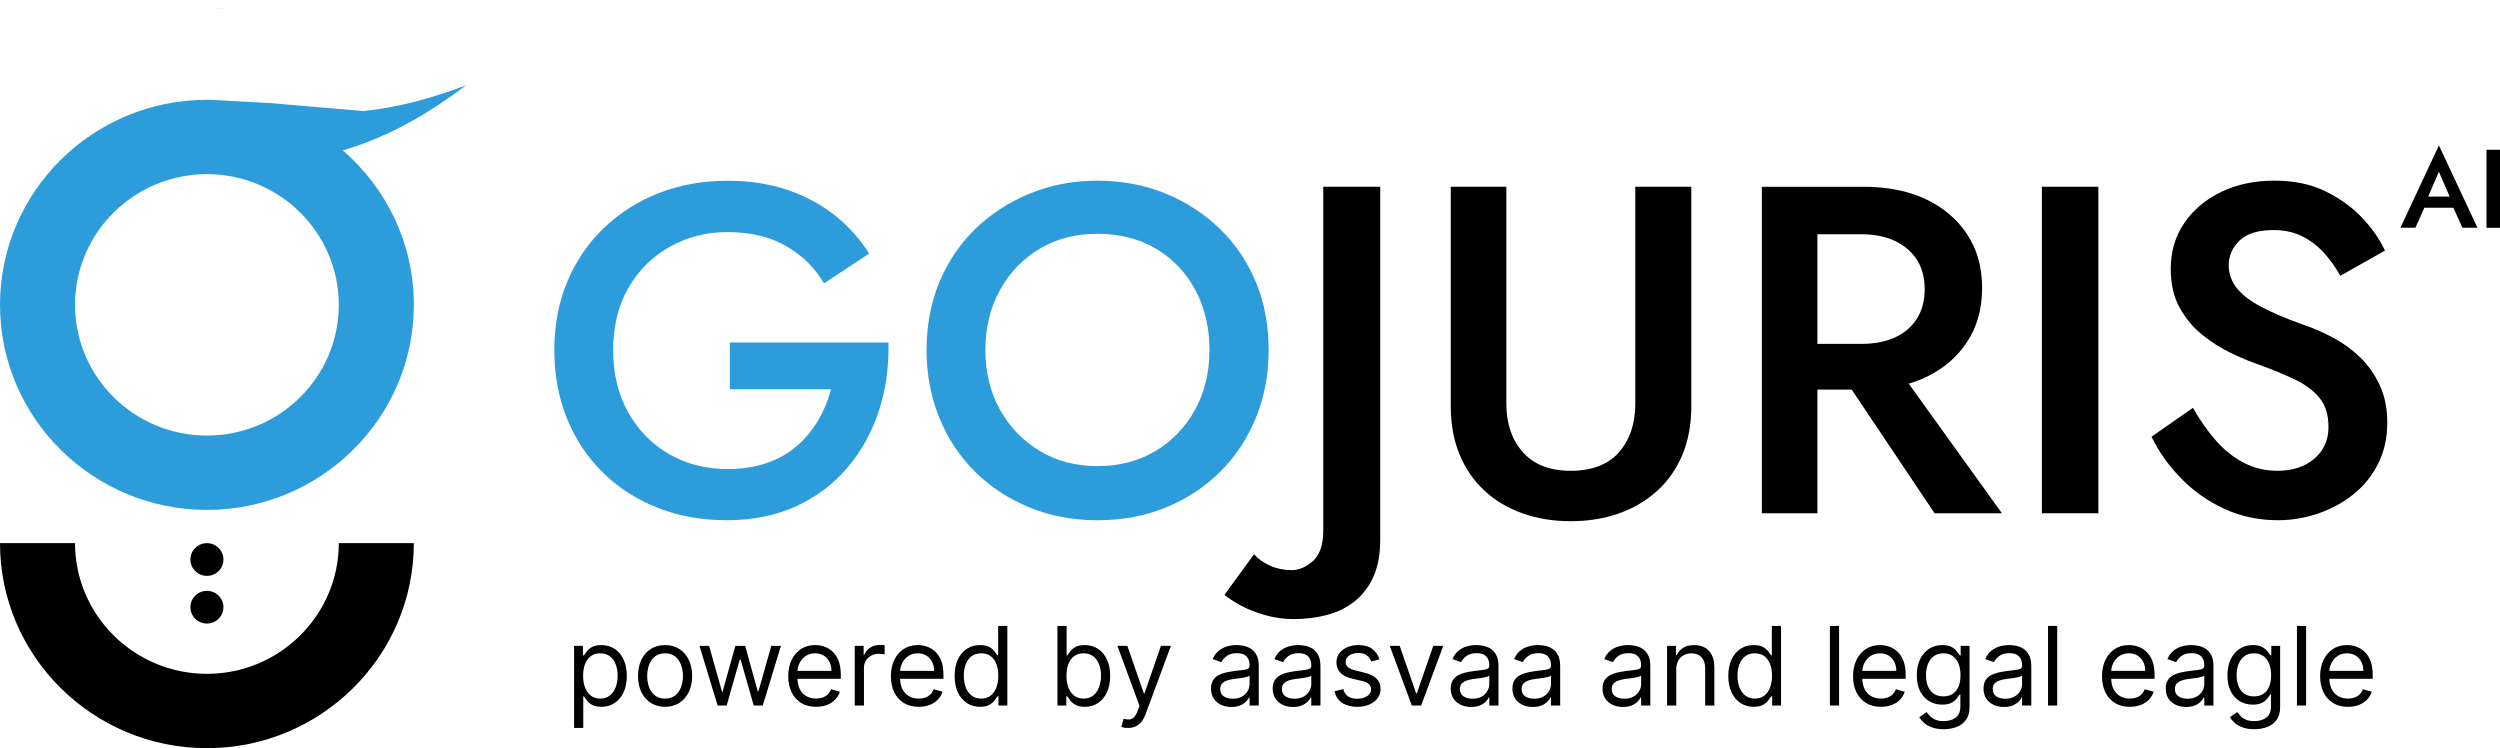 <svg width="137" height="41" viewBox="0 0 137 41" fill="none" xmlns="http://www.w3.org/2000/svg">
<path d="M31.46 39.892V35.392H31.946V35.912H32.006C32.043 35.855 32.094 35.783 32.159 35.695C32.226 35.605 32.321 35.526 32.445 35.456C32.57 35.385 32.739 35.35 32.952 35.35C33.227 35.35 33.47 35.419 33.68 35.556C33.891 35.694 34.055 35.889 34.173 36.142C34.291 36.395 34.349 36.693 34.349 37.037C34.349 37.384 34.291 37.684 34.173 37.938C34.055 38.191 33.891 38.387 33.682 38.526C33.474 38.664 33.233 38.733 32.96 38.733C32.75 38.733 32.582 38.698 32.455 38.629C32.329 38.558 32.231 38.477 32.163 38.388C32.095 38.297 32.043 38.222 32.006 38.162H31.963V39.892H31.46ZM31.954 37.029C31.954 37.276 31.991 37.494 32.063 37.683C32.136 37.87 32.242 38.017 32.381 38.124C32.52 38.229 32.69 38.282 32.892 38.282C33.102 38.282 33.278 38.226 33.418 38.115C33.56 38.003 33.667 37.852 33.738 37.664C33.81 37.473 33.847 37.262 33.847 37.029C33.847 36.799 33.811 36.591 33.74 36.407C33.67 36.22 33.565 36.073 33.423 35.965C33.282 35.856 33.105 35.801 32.892 35.801C32.688 35.801 32.516 35.853 32.376 35.957C32.237 36.059 32.132 36.203 32.061 36.387C31.99 36.571 31.954 36.784 31.954 37.029ZM36.446 38.733C36.151 38.733 35.891 38.663 35.668 38.522C35.447 38.382 35.273 38.185 35.148 37.932C35.025 37.679 34.963 37.384 34.963 37.046C34.963 36.705 35.025 36.407 35.148 36.153C35.273 35.899 35.447 35.701 35.668 35.561C35.891 35.42 36.151 35.35 36.446 35.35C36.742 35.35 37 35.42 37.222 35.561C37.445 35.701 37.618 35.899 37.742 36.153C37.867 36.407 37.929 36.705 37.929 37.046C37.929 37.384 37.867 37.679 37.742 37.932C37.618 38.185 37.445 38.382 37.222 38.522C37 38.663 36.742 38.733 36.446 38.733ZM36.446 38.282C36.67 38.282 36.855 38.224 37 38.109C37.145 37.994 37.252 37.843 37.322 37.655C37.391 37.468 37.426 37.264 37.426 37.046C37.426 36.827 37.391 36.623 37.322 36.434C37.252 36.245 37.145 36.093 37 35.976C36.855 35.86 36.67 35.801 36.446 35.801C36.222 35.801 36.037 35.86 35.892 35.976C35.747 36.093 35.64 36.245 35.57 36.434C35.501 36.623 35.466 36.827 35.466 37.046C35.466 37.264 35.501 37.468 35.57 37.655C35.64 37.843 35.747 37.994 35.892 38.109C36.037 38.224 36.222 38.282 36.446 38.282ZM39.327 38.665L38.33 35.392H38.858L39.565 37.898H39.599L40.298 35.392H40.835L41.526 37.889H41.56L42.267 35.392H42.795L41.798 38.665H41.304L40.588 36.151H40.537L39.821 38.665H39.327ZM44.721 38.733C44.406 38.733 44.134 38.664 43.905 38.524C43.678 38.384 43.502 38.188 43.379 37.936C43.257 37.684 43.196 37.389 43.196 37.054C43.196 36.719 43.257 36.424 43.379 36.168C43.502 35.911 43.674 35.711 43.894 35.567C44.116 35.422 44.374 35.35 44.67 35.35C44.84 35.35 45.009 35.378 45.175 35.435C45.341 35.492 45.492 35.584 45.629 35.712C45.765 35.838 45.874 36.006 45.955 36.215C46.036 36.424 46.076 36.681 46.076 36.986V37.199H43.553V36.764H45.565C45.565 36.58 45.528 36.415 45.454 36.27C45.382 36.125 45.278 36.011 45.143 35.927C45.009 35.843 44.852 35.801 44.67 35.801C44.47 35.801 44.296 35.851 44.15 35.951C44.005 36.049 43.894 36.176 43.816 36.334C43.737 36.492 43.698 36.661 43.698 36.841V37.131C43.698 37.378 43.741 37.588 43.826 37.76C43.913 37.93 44.033 38.06 44.186 38.149C44.34 38.237 44.518 38.282 44.721 38.282C44.853 38.282 44.972 38.263 45.079 38.226C45.187 38.188 45.28 38.131 45.358 38.056C45.436 37.979 45.497 37.884 45.539 37.77L46.025 37.907C45.974 38.071 45.888 38.216 45.767 38.341C45.647 38.465 45.497 38.561 45.32 38.631C45.142 38.699 44.943 38.733 44.721 38.733ZM46.841 38.665V35.392H47.327V35.887H47.361C47.421 35.725 47.529 35.593 47.685 35.492C47.841 35.392 48.017 35.341 48.213 35.341C48.25 35.341 48.296 35.342 48.352 35.343C48.407 35.345 48.449 35.347 48.477 35.35V35.861C48.46 35.857 48.421 35.85 48.36 35.842C48.301 35.832 48.237 35.827 48.171 35.827C48.011 35.827 47.87 35.86 47.745 35.927C47.621 35.992 47.523 36.083 47.45 36.2C47.379 36.315 47.344 36.446 47.344 36.594V38.665H46.841ZM50.346 38.733C50.031 38.733 49.759 38.664 49.53 38.524C49.303 38.384 49.127 38.188 49.004 37.936C48.882 37.684 48.821 37.389 48.821 37.054C48.821 36.719 48.882 36.424 49.004 36.168C49.127 35.911 49.299 35.711 49.519 35.567C49.741 35.422 49.999 35.35 50.295 35.35C50.465 35.35 50.634 35.378 50.8 35.435C50.966 35.492 51.117 35.584 51.254 35.712C51.39 35.838 51.499 36.006 51.58 36.215C51.661 36.424 51.701 36.681 51.701 36.986V37.199H49.178V36.764H51.19C51.19 36.58 51.153 36.415 51.079 36.27C51.007 36.125 50.903 36.011 50.768 35.927C50.634 35.843 50.477 35.801 50.295 35.801C50.095 35.801 49.921 35.851 49.775 35.951C49.63 36.049 49.519 36.176 49.441 36.334C49.362 36.492 49.323 36.661 49.323 36.841V37.131C49.323 37.378 49.366 37.588 49.451 37.76C49.538 37.93 49.658 38.06 49.811 38.149C49.965 38.237 50.143 38.282 50.346 38.282C50.478 38.282 50.597 38.263 50.704 38.226C50.812 38.188 50.905 38.131 50.983 38.056C51.061 37.979 51.122 37.884 51.164 37.77L51.65 37.907C51.599 38.071 51.513 38.216 51.392 38.341C51.272 38.465 51.122 38.561 50.945 38.631C50.767 38.699 50.568 38.733 50.346 38.733ZM53.702 38.733C53.429 38.733 53.188 38.664 52.98 38.526C52.771 38.387 52.607 38.191 52.489 37.938C52.372 37.684 52.313 37.384 52.313 37.037C52.313 36.693 52.372 36.395 52.489 36.142C52.607 35.889 52.772 35.694 52.982 35.556C53.192 35.419 53.435 35.35 53.71 35.35C53.923 35.35 54.092 35.385 54.215 35.456C54.34 35.526 54.435 35.605 54.501 35.695C54.568 35.783 54.62 35.855 54.656 35.912H54.699V34.301H55.202V38.665H54.716V38.162H54.656C54.62 38.222 54.567 38.297 54.499 38.388C54.431 38.477 54.333 38.558 54.207 38.629C54.08 38.698 53.912 38.733 53.702 38.733ZM53.77 38.282C53.972 38.282 54.142 38.229 54.281 38.124C54.421 38.017 54.526 37.87 54.599 37.683C54.671 37.494 54.708 37.276 54.708 37.029C54.708 36.784 54.672 36.571 54.601 36.387C54.53 36.203 54.425 36.059 54.286 35.957C54.147 35.853 53.975 35.801 53.77 35.801C53.557 35.801 53.379 35.856 53.237 35.965C53.097 36.073 52.991 36.22 52.92 36.407C52.85 36.591 52.816 36.799 52.816 37.029C52.816 37.262 52.851 37.473 52.922 37.664C52.995 37.852 53.101 38.003 53.242 38.115C53.384 38.226 53.56 38.282 53.77 38.282ZM57.948 38.665V34.301H58.451V35.912H58.494C58.531 35.855 58.582 35.783 58.647 35.695C58.714 35.605 58.809 35.526 58.933 35.456C59.058 35.385 59.227 35.35 59.44 35.35C59.715 35.35 59.958 35.419 60.169 35.556C60.379 35.694 60.543 35.889 60.661 36.142C60.779 36.395 60.837 36.693 60.837 37.037C60.837 37.384 60.779 37.684 60.661 37.938C60.543 38.191 60.379 38.387 60.171 38.526C59.962 38.664 59.721 38.733 59.448 38.733C59.238 38.733 59.07 38.698 58.943 38.629C58.817 38.558 58.72 38.477 58.651 38.388C58.583 38.297 58.531 38.222 58.494 38.162H58.434V38.665H57.948ZM58.443 37.029C58.443 37.276 58.479 37.494 58.551 37.683C58.624 37.87 58.73 38.017 58.869 38.124C59.008 38.229 59.178 38.282 59.38 38.282C59.59 38.282 59.766 38.226 59.906 38.115C60.048 38.003 60.155 37.852 60.226 37.664C60.298 37.473 60.335 37.262 60.335 37.029C60.335 36.799 60.299 36.591 60.228 36.407C60.159 36.22 60.053 36.073 59.911 35.965C59.77 35.856 59.593 35.801 59.38 35.801C59.176 35.801 59.004 35.853 58.864 35.957C58.725 36.059 58.62 36.203 58.549 36.387C58.478 36.571 58.443 36.784 58.443 37.029ZM61.813 39.892C61.728 39.892 61.652 39.885 61.585 39.871C61.519 39.858 61.472 39.845 61.447 39.833L61.575 39.389C61.697 39.421 61.805 39.432 61.899 39.424C61.992 39.415 62.075 39.373 62.148 39.298C62.222 39.224 62.289 39.104 62.35 38.938L62.444 38.682L61.234 35.392H61.779L62.683 38H62.717L63.62 35.392H64.166L62.776 39.142C62.714 39.311 62.636 39.451 62.544 39.562C62.452 39.674 62.345 39.757 62.222 39.811C62.102 39.865 61.965 39.892 61.813 39.892ZM67.48 38.742C67.272 38.742 67.084 38.703 66.915 38.625C66.746 38.545 66.612 38.431 66.513 38.282C66.413 38.131 66.364 37.949 66.364 37.736C66.364 37.549 66.4 37.397 66.474 37.28C66.548 37.162 66.647 37.07 66.77 37.003C66.894 36.936 67.03 36.887 67.18 36.854C67.33 36.82 67.481 36.793 67.633 36.773C67.832 36.747 67.993 36.728 68.117 36.715C68.242 36.701 68.333 36.678 68.39 36.645C68.448 36.612 68.477 36.556 68.477 36.475V36.458C68.477 36.247 68.42 36.084 68.305 35.968C68.191 35.851 68.018 35.793 67.787 35.793C67.547 35.793 67.359 35.845 67.222 35.951C67.086 36.056 66.99 36.168 66.934 36.287L66.457 36.117C66.542 35.918 66.656 35.763 66.798 35.652C66.942 35.54 67.098 35.462 67.267 35.418C67.437 35.372 67.605 35.35 67.77 35.35C67.875 35.35 67.996 35.362 68.132 35.388C68.27 35.412 68.403 35.463 68.53 35.539C68.66 35.616 68.767 35.732 68.852 35.887C68.937 36.041 68.98 36.249 68.98 36.509V38.665H68.477V38.222H68.451C68.417 38.293 68.361 38.369 68.281 38.45C68.201 38.531 68.096 38.6 67.964 38.657C67.832 38.713 67.67 38.742 67.48 38.742ZM67.557 38.29C67.755 38.29 67.923 38.251 68.059 38.173C68.197 38.095 68.301 37.994 68.371 37.87C68.442 37.747 68.477 37.617 68.477 37.48V37.02C68.456 37.046 68.409 37.069 68.337 37.09C68.265 37.11 68.183 37.128 68.089 37.144C67.997 37.158 67.907 37.171 67.819 37.182C67.732 37.192 67.662 37.201 67.608 37.208C67.477 37.225 67.355 37.252 67.241 37.291C67.129 37.328 67.038 37.384 66.969 37.459C66.9 37.533 66.866 37.634 66.866 37.762C66.866 37.936 66.931 38.068 67.06 38.158C67.191 38.246 67.356 38.29 67.557 38.29ZM70.861 38.742C70.653 38.742 70.465 38.703 70.296 38.625C70.127 38.545 69.993 38.431 69.894 38.282C69.794 38.131 69.744 37.949 69.744 37.736C69.744 37.549 69.781 37.397 69.855 37.28C69.929 37.162 70.028 37.07 70.151 37.003C70.275 36.936 70.411 36.887 70.56 36.854C70.711 36.82 70.862 36.793 71.014 36.773C71.213 36.747 71.374 36.728 71.498 36.715C71.623 36.701 71.714 36.678 71.771 36.645C71.829 36.612 71.858 36.556 71.858 36.475V36.458C71.858 36.247 71.8 36.084 71.685 35.968C71.572 35.851 71.399 35.793 71.168 35.793C70.928 35.793 70.739 35.845 70.603 35.951C70.467 36.056 70.371 36.168 70.315 36.287L69.838 36.117C69.923 35.918 70.037 35.763 70.179 35.652C70.322 35.54 70.479 35.462 70.648 35.418C70.818 35.372 70.986 35.35 71.151 35.35C71.256 35.35 71.376 35.362 71.513 35.388C71.651 35.412 71.783 35.463 71.911 35.539C72.04 35.616 72.148 35.732 72.233 35.887C72.318 36.041 72.361 36.249 72.361 36.509V38.665H71.858V38.222H71.832C71.798 38.293 71.742 38.369 71.662 38.45C71.582 38.531 71.477 38.6 71.344 38.657C71.212 38.713 71.051 38.742 70.861 38.742ZM70.938 38.29C71.136 38.29 71.304 38.251 71.44 38.173C71.578 38.095 71.682 37.994 71.751 37.87C71.822 37.747 71.858 37.617 71.858 37.48V37.02C71.837 37.046 71.79 37.069 71.717 37.09C71.646 37.11 71.564 37.128 71.47 37.144C71.378 37.158 71.288 37.171 71.2 37.182C71.113 37.192 71.043 37.201 70.989 37.208C70.858 37.225 70.736 37.252 70.622 37.291C70.51 37.328 70.419 37.384 70.349 37.459C70.281 37.533 70.247 37.634 70.247 37.762C70.247 37.936 70.312 38.068 70.441 38.158C70.572 38.246 70.737 38.29 70.938 38.29ZM75.597 36.125L75.145 36.253C75.117 36.178 75.075 36.105 75.019 36.034C74.965 35.961 74.891 35.901 74.798 35.855C74.704 35.808 74.584 35.784 74.438 35.784C74.237 35.784 74.07 35.831 73.937 35.923C73.805 36.014 73.739 36.13 73.739 36.27C73.739 36.395 73.784 36.494 73.875 36.566C73.966 36.639 74.108 36.699 74.301 36.747L74.787 36.867C75.08 36.938 75.298 37.046 75.441 37.193C75.585 37.338 75.656 37.524 75.656 37.753C75.656 37.941 75.603 38.108 75.495 38.256C75.388 38.404 75.239 38.52 75.047 38.605C74.855 38.691 74.632 38.733 74.378 38.733C74.044 38.733 73.768 38.661 73.549 38.516C73.33 38.371 73.192 38.159 73.134 37.881L73.611 37.762C73.656 37.938 73.742 38.07 73.869 38.158C73.997 38.246 74.163 38.29 74.37 38.29C74.604 38.29 74.79 38.24 74.928 38.141C75.067 38.04 75.136 37.919 75.136 37.779C75.136 37.665 75.097 37.57 75.017 37.493C74.938 37.415 74.816 37.357 74.651 37.318L74.105 37.191C73.806 37.12 73.585 37.01 73.445 36.86C73.306 36.71 73.236 36.522 73.236 36.296C73.236 36.111 73.288 35.948 73.391 35.806C73.497 35.664 73.639 35.552 73.82 35.471C74.002 35.39 74.208 35.35 74.438 35.35C74.761 35.35 75.016 35.421 75.201 35.563C75.386 35.705 75.519 35.892 75.597 36.125ZM79.09 35.392L77.879 38.665H77.368L76.158 35.392H76.703L77.606 38H77.641L78.544 35.392H79.09ZM80.617 38.742C80.409 38.742 80.221 38.703 80.052 38.625C79.883 38.545 79.749 38.431 79.649 38.282C79.55 38.131 79.5 37.949 79.5 37.736C79.5 37.549 79.537 37.397 79.611 37.28C79.685 37.162 79.784 37.07 79.907 37.003C80.031 36.936 80.167 36.887 80.316 36.854C80.467 36.82 80.618 36.793 80.77 36.773C80.969 36.747 81.13 36.728 81.254 36.715C81.379 36.701 81.47 36.678 81.526 36.645C81.585 36.612 81.614 36.556 81.614 36.475V36.458C81.614 36.247 81.556 36.084 81.441 35.968C81.328 35.851 81.155 35.793 80.924 35.793C80.683 35.793 80.495 35.845 80.359 35.951C80.222 36.056 80.127 36.168 80.071 36.287L79.594 36.117C79.679 35.918 79.793 35.763 79.935 35.652C80.078 35.54 80.235 35.462 80.404 35.418C80.574 35.372 80.742 35.35 80.906 35.35C81.011 35.35 81.132 35.362 81.269 35.388C81.406 35.412 81.539 35.463 81.667 35.539C81.796 35.616 81.904 35.732 81.989 35.887C82.074 36.041 82.117 36.249 82.117 36.509V38.665H81.614V38.222H81.588C81.554 38.293 81.497 38.369 81.418 38.45C81.338 38.531 81.232 38.6 81.1 38.657C80.968 38.713 80.807 38.742 80.617 38.742ZM80.693 38.29C80.892 38.29 81.06 38.251 81.196 38.173C81.334 38.095 81.438 37.994 81.507 37.87C81.578 37.747 81.614 37.617 81.614 37.48V37.02C81.593 37.046 81.546 37.069 81.473 37.09C81.402 37.11 81.32 37.128 81.226 37.144C81.134 37.158 81.043 37.171 80.955 37.182C80.869 37.192 80.799 37.201 80.745 37.208C80.614 37.225 80.492 37.252 80.378 37.291C80.266 37.328 80.175 37.384 80.105 37.459C80.037 37.533 80.003 37.634 80.003 37.762C80.003 37.936 80.068 38.068 80.197 38.158C80.328 38.246 80.493 38.29 80.693 38.29ZM83.998 38.742C83.79 38.742 83.602 38.703 83.433 38.625C83.264 38.545 83.13 38.431 83.03 38.282C82.931 38.131 82.881 37.949 82.881 37.736C82.881 37.549 82.918 37.397 82.992 37.28C83.066 37.162 83.164 37.07 83.288 37.003C83.412 36.936 83.548 36.887 83.697 36.854C83.848 36.82 83.999 36.793 84.151 36.773C84.35 36.747 84.511 36.728 84.635 36.715C84.76 36.701 84.85 36.678 84.907 36.645C84.966 36.612 84.995 36.556 84.995 36.475V36.458C84.995 36.247 84.937 36.084 84.822 35.968C84.709 35.851 84.536 35.793 84.304 35.793C84.064 35.793 83.876 35.845 83.74 35.951C83.603 36.056 83.507 36.168 83.452 36.287L82.975 36.117C83.06 35.918 83.174 35.763 83.316 35.652C83.459 35.54 83.615 35.462 83.784 35.418C83.955 35.372 84.123 35.35 84.287 35.35C84.392 35.35 84.513 35.362 84.65 35.388C84.787 35.412 84.92 35.463 85.048 35.539C85.177 35.616 85.284 35.732 85.37 35.887C85.455 36.041 85.498 36.249 85.498 36.509V38.665H84.995V38.222H84.969C84.935 38.293 84.878 38.369 84.799 38.45C84.719 38.531 84.613 38.6 84.481 38.657C84.349 38.713 84.188 38.742 83.998 38.742ZM84.074 38.29C84.273 38.29 84.441 38.251 84.577 38.173C84.715 38.095 84.819 37.994 84.888 37.87C84.959 37.747 84.995 37.617 84.995 37.48V37.02C84.973 37.046 84.927 37.069 84.854 37.09C84.783 37.11 84.701 37.128 84.607 37.144C84.515 37.158 84.424 37.171 84.336 37.182C84.25 37.192 84.179 37.201 84.125 37.208C83.995 37.225 83.873 37.252 83.759 37.291C83.647 37.328 83.556 37.384 83.486 37.459C83.418 37.533 83.384 37.634 83.384 37.762C83.384 37.936 83.448 38.068 83.578 38.158C83.709 38.246 83.874 38.29 84.074 38.29ZM88.937 38.742C88.73 38.742 88.541 38.703 88.372 38.625C88.203 38.545 88.069 38.431 87.97 38.282C87.87 38.131 87.82 37.949 87.82 37.736C87.82 37.549 87.857 37.397 87.931 37.28C88.005 37.162 88.104 37.07 88.228 37.003C88.351 36.936 88.487 36.887 88.636 36.854C88.787 36.82 88.938 36.793 89.09 36.773C89.289 36.747 89.451 36.728 89.574 36.715C89.699 36.701 89.79 36.678 89.847 36.645C89.905 36.612 89.934 36.556 89.934 36.475V36.458C89.934 36.247 89.877 36.084 89.761 35.968C89.648 35.851 89.475 35.793 89.244 35.793C89.004 35.793 88.816 35.845 88.679 35.951C88.543 36.056 88.447 36.168 88.391 36.287L87.914 36.117C87.999 35.918 88.113 35.763 88.255 35.652C88.399 35.54 88.555 35.462 88.724 35.418C88.894 35.372 89.062 35.35 89.227 35.35C89.332 35.35 89.453 35.362 89.589 35.388C89.727 35.412 89.86 35.463 89.987 35.539C90.117 35.616 90.224 35.732 90.309 35.887C90.394 36.041 90.437 36.249 90.437 36.509V38.665H89.934V38.222H89.909C89.874 38.293 89.818 38.369 89.738 38.45C89.659 38.531 89.553 38.6 89.421 38.657C89.288 38.713 89.127 38.742 88.937 38.742ZM89.014 38.29C89.213 38.29 89.38 38.251 89.516 38.173C89.654 38.095 89.758 37.994 89.828 37.87C89.899 37.747 89.934 37.617 89.934 37.48V37.02C89.913 37.046 89.866 37.069 89.793 37.09C89.722 37.11 89.64 37.128 89.546 37.144C89.454 37.158 89.364 37.171 89.276 37.182C89.189 37.192 89.119 37.201 89.065 37.208C88.934 37.225 88.812 37.252 88.698 37.291C88.586 37.328 88.495 37.384 88.426 37.459C88.357 37.533 88.323 37.634 88.323 37.762C88.323 37.936 88.388 38.068 88.517 38.158C88.648 38.246 88.813 38.29 89.014 38.29ZM91.858 36.696V38.665H91.355V35.392H91.841V35.904H91.883C91.96 35.737 92.076 35.604 92.233 35.503C92.389 35.401 92.591 35.35 92.838 35.35C93.059 35.35 93.253 35.395 93.419 35.486C93.586 35.576 93.715 35.712 93.807 35.895C93.9 36.077 93.946 36.307 93.946 36.586V38.665H93.443V36.62C93.443 36.362 93.376 36.162 93.243 36.019C93.109 35.874 92.926 35.801 92.693 35.801C92.532 35.801 92.389 35.836 92.262 35.906C92.137 35.975 92.039 36.077 91.966 36.211C91.894 36.344 91.858 36.506 91.858 36.696ZM96.1 38.733C95.828 38.733 95.587 38.664 95.378 38.526C95.169 38.387 95.006 38.191 94.888 37.938C94.77 37.684 94.711 37.384 94.711 37.037C94.711 36.693 94.77 36.395 94.888 36.142C95.006 35.889 95.17 35.694 95.38 35.556C95.59 35.419 95.833 35.35 96.109 35.35C96.322 35.35 96.49 35.385 96.614 35.456C96.739 35.526 96.834 35.605 96.899 35.695C96.966 35.783 97.018 35.855 97.055 35.912H97.097V34.301H97.6V38.665H97.115V38.162H97.055C97.018 38.222 96.965 38.297 96.897 38.388C96.829 38.477 96.732 38.558 96.605 38.629C96.479 38.698 96.311 38.733 96.1 38.733ZM96.168 38.282C96.37 38.282 96.541 38.229 96.68 38.124C96.819 38.017 96.925 37.87 96.997 37.683C97.07 37.494 97.106 37.276 97.106 37.029C97.106 36.784 97.07 36.571 96.999 36.387C96.928 36.203 96.823 36.059 96.684 35.957C96.545 35.853 96.373 35.801 96.168 35.801C95.955 35.801 95.778 35.856 95.636 35.965C95.495 36.073 95.389 36.22 95.318 36.407C95.249 36.591 95.214 36.799 95.214 37.029C95.214 37.262 95.249 37.473 95.32 37.664C95.393 37.852 95.499 38.003 95.64 38.115C95.782 38.226 95.958 38.282 96.168 38.282ZM100.781 34.301V38.665H100.279V34.301H100.781ZM103.075 38.733C102.759 38.733 102.487 38.664 102.259 38.524C102.031 38.384 101.856 38.188 101.732 37.936C101.61 37.684 101.549 37.389 101.549 37.054C101.549 36.719 101.61 36.424 101.732 36.168C101.856 35.911 102.028 35.711 102.248 35.567C102.469 35.422 102.728 35.35 103.023 35.35C103.194 35.35 103.362 35.378 103.528 35.435C103.695 35.492 103.846 35.584 103.982 35.712C104.119 35.838 104.227 36.006 104.308 36.215C104.389 36.424 104.43 36.681 104.43 36.986V37.199H101.907V36.764H103.918C103.918 36.58 103.881 36.415 103.808 36.27C103.735 36.125 103.631 36.011 103.496 35.927C103.363 35.843 103.205 35.801 103.023 35.801C102.823 35.801 102.65 35.851 102.504 35.951C102.359 36.049 102.247 36.176 102.169 36.334C102.091 36.492 102.052 36.661 102.052 36.841V37.131C102.052 37.378 102.094 37.588 102.18 37.76C102.266 37.93 102.386 38.06 102.54 38.149C102.693 38.237 102.871 38.282 103.075 38.282C103.207 38.282 103.326 38.263 103.433 38.226C103.54 38.188 103.634 38.131 103.712 38.056C103.79 37.979 103.85 37.884 103.893 37.77L104.379 37.907C104.327 38.071 104.241 38.216 104.121 38.341C104 38.465 103.851 38.561 103.673 38.631C103.496 38.699 103.296 38.733 103.075 38.733ZM106.516 39.961C106.273 39.961 106.064 39.929 105.889 39.867C105.714 39.806 105.569 39.725 105.452 39.624C105.337 39.524 105.246 39.418 105.178 39.304L105.578 39.023C105.624 39.083 105.681 39.151 105.751 39.227C105.82 39.306 105.915 39.373 106.036 39.43C106.158 39.488 106.318 39.517 106.516 39.517C106.78 39.517 106.998 39.453 107.17 39.326C107.342 39.198 107.428 38.997 107.428 38.725V38.06H107.385C107.348 38.12 107.295 38.193 107.227 38.282C107.161 38.368 107.064 38.446 106.938 38.514C106.812 38.581 106.643 38.614 106.43 38.614C106.166 38.614 105.929 38.551 105.719 38.426C105.51 38.301 105.344 38.12 105.222 37.881C105.102 37.642 105.041 37.352 105.041 37.012C105.041 36.676 105.1 36.385 105.218 36.136C105.336 35.886 105.5 35.693 105.71 35.556C105.92 35.419 106.163 35.35 106.439 35.35C106.652 35.35 106.821 35.385 106.946 35.456C107.072 35.526 107.169 35.605 107.236 35.695C107.304 35.783 107.357 35.855 107.393 35.912H107.445V35.392H107.93V38.759C107.93 39.04 107.866 39.269 107.739 39.445C107.612 39.622 107.442 39.752 107.227 39.835C107.014 39.919 106.777 39.961 106.516 39.961ZM106.499 38.162C106.7 38.162 106.871 38.116 107.01 38.024C107.149 37.931 107.255 37.799 107.327 37.625C107.4 37.452 107.436 37.245 107.436 37.003C107.436 36.767 107.401 36.559 107.33 36.379C107.259 36.198 107.153 36.057 107.014 35.955C106.875 35.852 106.703 35.801 106.499 35.801C106.286 35.801 106.108 35.855 105.966 35.963C105.825 36.071 105.719 36.216 105.648 36.398C105.579 36.58 105.544 36.782 105.544 37.003C105.544 37.23 105.58 37.431 105.651 37.606C105.723 37.779 105.83 37.916 105.97 38.015C106.112 38.113 106.288 38.162 106.499 38.162ZM109.814 38.742C109.607 38.742 109.418 38.703 109.249 38.625C109.08 38.545 108.946 38.431 108.847 38.282C108.747 38.131 108.697 37.949 108.697 37.736C108.697 37.549 108.734 37.397 108.808 37.28C108.882 37.162 108.981 37.07 109.104 37.003C109.228 36.936 109.364 36.887 109.513 36.854C109.664 36.82 109.815 36.793 109.967 36.773C110.166 36.747 110.327 36.728 110.451 36.715C110.576 36.701 110.667 36.678 110.724 36.645C110.782 36.612 110.811 36.556 110.811 36.475V36.458C110.811 36.247 110.754 36.084 110.638 35.968C110.525 35.851 110.352 35.793 110.121 35.793C109.881 35.793 109.692 35.845 109.556 35.951C109.42 36.056 109.324 36.168 109.268 36.287L108.791 36.117C108.876 35.918 108.99 35.763 109.132 35.652C109.276 35.54 109.432 35.462 109.601 35.418C109.771 35.372 109.939 35.35 110.104 35.35C110.209 35.35 110.33 35.362 110.466 35.388C110.604 35.412 110.737 35.463 110.864 35.539C110.994 35.616 111.101 35.732 111.186 35.887C111.271 36.041 111.314 36.249 111.314 36.509V38.665H110.811V38.222H110.786C110.751 38.293 110.695 38.369 110.615 38.45C110.536 38.531 110.43 38.6 110.298 38.657C110.165 38.713 110.004 38.742 109.814 38.742ZM109.891 38.29C110.089 38.29 110.257 38.251 110.393 38.173C110.531 38.095 110.635 37.994 110.705 37.87C110.776 37.747 110.811 37.617 110.811 37.48V37.02C110.79 37.046 110.743 37.069 110.67 37.09C110.599 37.11 110.517 37.128 110.423 37.144C110.331 37.158 110.241 37.171 110.153 37.182C110.066 37.192 109.996 37.201 109.942 37.208C109.811 37.225 109.689 37.252 109.575 37.291C109.463 37.328 109.372 37.384 109.303 37.459C109.234 37.533 109.2 37.634 109.2 37.762C109.2 37.936 109.265 38.068 109.394 38.158C109.525 38.246 109.69 38.29 109.891 38.29ZM112.735 34.301V38.665H112.232V34.301H112.735ZM116.715 38.733C116.4 38.733 116.128 38.664 115.899 38.524C115.672 38.384 115.496 38.188 115.373 37.936C115.251 37.684 115.19 37.389 115.19 37.054C115.19 36.719 115.251 36.424 115.373 36.168C115.496 35.911 115.668 35.711 115.888 35.567C116.11 35.422 116.369 35.35 116.664 35.35C116.835 35.35 117.003 35.378 117.169 35.435C117.335 35.492 117.487 35.584 117.623 35.712C117.759 35.838 117.868 36.006 117.949 36.215C118.03 36.424 118.07 36.681 118.07 36.986V37.199H115.548V36.764H117.559C117.559 36.58 117.522 36.415 117.448 36.27C117.376 36.125 117.272 36.011 117.137 35.927C117.004 35.843 116.846 35.801 116.664 35.801C116.464 35.801 116.29 35.851 116.144 35.951C115.999 36.049 115.888 36.176 115.81 36.334C115.732 36.492 115.692 36.661 115.692 36.841V37.131C115.692 37.378 115.735 37.588 115.82 37.76C115.907 37.93 116.027 38.06 116.18 38.149C116.334 38.237 116.512 38.282 116.715 38.282C116.847 38.282 116.967 38.263 117.073 38.226C117.181 38.188 117.274 38.131 117.352 38.056C117.43 37.979 117.491 37.884 117.533 37.77L118.019 37.907C117.968 38.071 117.882 38.216 117.761 38.341C117.641 38.465 117.491 38.561 117.314 38.631C117.136 38.699 116.937 38.733 116.715 38.733ZM119.798 38.742C119.591 38.742 119.403 38.703 119.234 38.625C119.065 38.545 118.93 38.431 118.831 38.282C118.732 38.131 118.682 37.949 118.682 37.736C118.682 37.549 118.719 37.397 118.793 37.28C118.866 37.162 118.965 37.07 119.089 37.003C119.212 36.936 119.349 36.887 119.498 36.854C119.648 36.82 119.8 36.793 119.952 36.773C120.151 36.747 120.312 36.728 120.435 36.715C120.56 36.701 120.651 36.678 120.708 36.645C120.766 36.612 120.795 36.556 120.795 36.475V36.458C120.795 36.247 120.738 36.084 120.623 35.968C120.509 35.851 120.337 35.793 120.105 35.793C119.865 35.793 119.677 35.845 119.54 35.951C119.404 36.056 119.308 36.168 119.253 36.287L118.776 36.117C118.861 35.918 118.974 35.763 119.116 35.652C119.26 35.54 119.416 35.462 119.585 35.418C119.756 35.372 119.923 35.35 120.088 35.35C120.193 35.35 120.314 35.362 120.45 35.388C120.588 35.412 120.721 35.463 120.849 35.539C120.978 35.616 121.085 35.732 121.17 35.887C121.256 36.041 121.298 36.249 121.298 36.509V38.665H120.795V38.222H120.77C120.736 38.293 120.679 38.369 120.599 38.45C120.52 38.531 120.414 38.6 120.282 38.657C120.15 38.713 119.989 38.742 119.798 38.742ZM119.875 38.29C120.074 38.29 120.241 38.251 120.378 38.173C120.516 38.095 120.619 37.994 120.689 37.87C120.76 37.747 120.795 37.617 120.795 37.48V37.02C120.774 37.046 120.727 37.069 120.655 37.09C120.584 37.11 120.501 37.128 120.408 37.144C120.315 37.158 120.225 37.171 120.137 37.182C120.05 37.192 119.98 37.201 119.926 37.208C119.795 37.225 119.673 37.252 119.56 37.291C119.447 37.328 119.357 37.384 119.287 37.459C119.219 37.533 119.185 37.634 119.185 37.762C119.185 37.936 119.249 38.068 119.379 38.158C119.509 38.246 119.675 38.29 119.875 38.29ZM123.537 39.961C123.294 39.961 123.085 39.929 122.911 39.867C122.736 39.806 122.59 39.725 122.474 39.624C122.359 39.524 122.267 39.418 122.199 39.304L122.6 39.023C122.645 39.083 122.703 39.151 122.772 39.227C122.842 39.306 122.937 39.373 123.058 39.43C123.18 39.488 123.34 39.517 123.537 39.517C123.801 39.517 124.019 39.453 124.191 39.326C124.363 39.198 124.449 38.997 124.449 38.725V38.06H124.406C124.369 38.12 124.317 38.193 124.249 38.282C124.182 38.368 124.085 38.446 123.959 38.514C123.834 38.581 123.665 38.614 123.452 38.614C123.188 38.614 122.95 38.551 122.74 38.426C122.531 38.301 122.366 38.12 122.244 37.881C122.123 37.642 122.063 37.352 122.063 37.012C122.063 36.676 122.122 36.385 122.24 36.136C122.357 35.886 122.521 35.693 122.732 35.556C122.942 35.419 123.185 35.35 123.46 35.35C123.673 35.35 123.843 35.385 123.968 35.456C124.094 35.526 124.191 35.605 124.257 35.695C124.325 35.783 124.378 35.855 124.415 35.912H124.466V35.392H124.952V38.759C124.952 39.04 124.888 39.269 124.76 39.445C124.634 39.622 124.463 39.752 124.249 39.835C124.036 39.919 123.798 39.961 123.537 39.961ZM123.52 38.162C123.722 38.162 123.892 38.116 124.031 38.024C124.171 37.931 124.276 37.799 124.349 37.625C124.421 37.452 124.458 37.245 124.458 37.003C124.458 36.767 124.422 36.559 124.351 36.379C124.28 36.198 124.175 36.057 124.036 35.955C123.896 35.852 123.725 35.801 123.52 35.801C123.307 35.801 123.129 35.855 122.987 35.963C122.847 36.071 122.741 36.216 122.67 36.398C122.6 36.58 122.566 36.782 122.566 37.003C122.566 37.23 122.601 37.431 122.672 37.606C122.744 37.779 122.851 37.916 122.992 38.015C123.134 38.113 123.31 38.162 123.52 38.162ZM126.375 34.301V38.665H125.872V34.301H126.375ZM128.668 38.733C128.353 38.733 128.081 38.664 127.852 38.524C127.625 38.384 127.45 38.188 127.326 37.936C127.204 37.684 127.143 37.389 127.143 37.054C127.143 36.719 127.204 36.424 127.326 36.168C127.45 35.911 127.621 35.711 127.842 35.567C128.063 35.422 128.322 35.35 128.617 35.35C128.788 35.35 128.956 35.378 129.122 35.435C129.288 35.492 129.44 35.584 129.576 35.712C129.712 35.838 129.821 36.006 129.902 36.215C129.983 36.424 130.023 36.681 130.023 36.986V37.199H127.501V36.764H129.512C129.512 36.58 129.475 36.415 129.401 36.27C129.329 36.125 129.225 36.011 129.09 35.927C128.957 35.843 128.799 35.801 128.617 35.801C128.417 35.801 128.244 35.851 128.097 35.951C127.952 36.049 127.841 36.176 127.763 36.334C127.685 36.492 127.646 36.661 127.646 36.841V37.131C127.646 37.378 127.688 37.588 127.773 37.76C127.86 37.93 127.98 38.06 128.134 38.149C128.287 38.237 128.465 38.282 128.668 38.282C128.8 38.282 128.92 38.263 129.026 38.226C129.134 38.188 129.227 38.131 129.305 38.056C129.384 37.979 129.444 37.884 129.487 37.77L129.972 37.907C129.921 38.071 129.835 38.216 129.714 38.341C129.594 38.465 129.445 38.561 129.267 38.631C129.089 38.699 128.89 38.733 128.668 38.733Z" fill="black"/>
<path d="M39.995 18.77H48.685C48.719 20.082 48.548 21.322 48.17 22.489C47.791 23.656 47.225 24.691 46.468 25.594C45.711 26.497 44.775 27.209 43.657 27.729C42.538 28.248 41.257 28.508 39.813 28.508C38.454 28.508 37.201 28.282 36.049 27.831C34.897 27.381 33.895 26.738 33.045 25.902C32.193 25.068 31.535 24.079 31.072 22.938C30.607 21.796 30.377 20.543 30.377 19.181C30.377 17.819 30.614 16.571 31.087 15.437C31.561 14.304 32.227 13.325 33.087 12.498C33.947 11.672 34.951 11.034 36.103 10.581C37.256 10.131 38.511 9.904 39.868 9.904C41.054 9.904 42.132 10.066 43.105 10.39C44.075 10.715 44.94 11.17 45.696 11.758C46.453 12.347 47.098 13.057 47.631 13.893L45.155 15.53C44.656 14.677 43.965 13.996 43.079 13.485C42.194 12.973 41.124 12.718 39.868 12.718C38.716 12.718 37.664 12.986 36.708 13.522C35.755 14.059 34.998 14.809 34.438 15.773C33.88 16.736 33.601 17.874 33.601 19.185C33.601 20.497 33.876 21.618 34.425 22.598C34.975 23.579 35.723 24.341 36.668 24.886C37.613 25.431 38.68 25.703 39.866 25.703C40.674 25.703 41.397 25.592 42.033 25.37C42.669 25.148 43.219 24.834 43.684 24.425C44.149 24.016 44.536 23.547 44.844 23.019C45.153 22.491 45.386 21.93 45.54 21.333H39.995V18.777V18.77Z" fill="#2D9CDB"/>
<path d="M51.472 15.474C51.937 14.349 52.594 13.375 53.444 12.547C54.296 11.722 55.292 11.075 56.435 10.605C57.579 10.136 58.811 9.901 60.137 9.901C61.462 9.901 62.741 10.136 63.876 10.605C65.011 11.075 66.003 11.722 66.855 12.547C67.707 13.375 68.364 14.349 68.827 15.474C69.292 16.599 69.522 17.835 69.522 19.18C69.522 20.525 69.29 21.745 68.827 22.886C68.362 24.028 67.709 25.017 66.867 25.851C66.024 26.687 65.037 27.338 63.902 27.805C62.766 28.275 61.511 28.509 60.137 28.509C58.763 28.509 57.553 28.275 56.41 27.805C55.266 27.336 54.273 26.685 53.431 25.851C52.588 25.017 51.935 24.028 51.472 22.886C51.007 21.745 50.776 20.509 50.776 19.18C50.776 17.852 51.009 16.599 51.472 15.474ZM54.799 22.451C55.332 23.406 56.059 24.16 56.979 24.713C57.898 25.266 58.951 25.543 60.139 25.543C61.327 25.543 62.403 25.266 63.325 24.713C64.244 24.16 64.967 23.406 65.491 22.451C66.016 21.497 66.278 20.406 66.278 19.178C66.278 17.951 66.02 16.857 65.504 15.893C64.988 14.931 64.269 14.177 63.35 13.63C62.43 13.086 61.359 12.813 60.139 12.813C58.919 12.813 57.9 13.086 56.979 13.63C56.059 14.175 55.332 14.929 54.799 15.893C54.266 16.857 54 17.951 54 19.178C54 20.406 54.266 21.495 54.799 22.451Z" fill="#2D9CDB"/>
<path d="M69.603 31C69.964 31.162 70.359 31.243 70.788 31.243C71.184 31.243 71.571 31.078 71.949 30.745C72.327 30.412 72.516 29.846 72.516 29.046V10.234H75.636V29.582C75.636 30.349 75.519 31.005 75.287 31.549C75.054 32.094 74.722 32.547 74.293 32.905C73.864 33.263 73.357 33.523 72.771 33.684C72.186 33.845 71.56 33.927 70.888 33.927C70.355 33.927 69.835 33.854 69.328 33.709C68.82 33.565 68.379 33.389 68 33.185C67.622 32.98 67.322 32.785 67.098 32.597L68.723 30.374C68.947 30.63 69.239 30.837 69.6 31H69.603Z" fill="black"/>
<path d="M82.548 10.234V22.119C82.548 23.211 82.848 24.097 83.451 24.778C84.053 25.459 84.928 25.8 86.08 25.8C87.233 25.8 88.131 25.459 88.725 24.778C89.319 24.097 89.615 23.211 89.615 22.119V10.234H92.684V22.247C92.684 23.236 92.526 24.118 92.207 24.893C91.887 25.669 91.433 26.328 90.839 26.875C90.245 27.42 89.545 27.839 88.738 28.128C87.93 28.417 87.044 28.562 86.08 28.562C85.117 28.562 84.233 28.417 83.423 28.128C82.616 27.839 81.918 27.422 81.335 26.875C80.749 26.331 80.299 25.671 79.98 24.893C79.66 24.118 79.502 23.236 79.502 22.247V10.234H82.546H82.548Z" fill="black"/>
<path d="M99.594 10.235V28.126H96.55V10.235H99.594ZM98.357 10.235H102.122C103.445 10.235 104.589 10.465 105.553 10.924C106.515 11.385 107.267 12.028 107.808 12.853C108.35 13.681 108.62 14.655 108.62 15.78C108.62 16.905 108.35 17.886 107.808 18.72C107.267 19.555 106.515 20.203 105.553 20.662C104.589 21.122 103.447 21.351 102.122 21.351H98.357V18.845H101.993C102.697 18.845 103.308 18.73 103.824 18.5C104.34 18.269 104.743 17.93 105.035 17.477C105.327 17.027 105.473 16.484 105.473 15.854C105.473 15.223 105.327 14.662 105.035 14.217C104.743 13.775 104.34 13.434 103.824 13.195C103.308 12.956 102.697 12.837 101.993 12.837H98.357V10.23V10.235ZM103.566 19.589L109.705 28.126H106.016L100.291 19.589H103.566Z" fill="black"/>
<path d="M114.99 10.234V28.126H111.896V10.234H114.99Z" fill="black"/>
<path d="M121.449 24.165C121.904 24.676 122.411 25.076 122.971 25.365C123.529 25.654 124.145 25.799 124.815 25.799C125.639 25.799 126.311 25.576 126.827 25.134C127.343 24.692 127.601 24.112 127.601 23.396C127.601 22.748 127.442 22.224 127.123 21.824C126.804 21.424 126.354 21.083 125.768 20.802C125.182 20.521 124.512 20.245 123.756 19.972C123.307 19.819 122.811 19.61 122.259 19.346C121.709 19.082 121.185 18.749 120.686 18.349C120.187 17.948 119.775 17.454 119.447 16.865C119.12 16.277 118.957 15.566 118.957 14.731C118.957 13.777 119.206 12.937 119.705 12.212C120.204 11.487 120.879 10.922 121.73 10.513C122.582 10.105 123.548 9.899 124.633 9.899C125.717 9.899 126.626 10.092 127.419 10.476C128.21 10.859 128.88 11.341 129.431 11.919C129.981 12.499 130.402 13.103 130.696 13.733L128.246 15.114C128.005 14.672 127.713 14.257 127.368 13.874C127.024 13.49 126.624 13.184 126.17 12.954C125.713 12.723 125.185 12.608 124.584 12.608C123.741 12.608 123.124 12.801 122.728 13.184C122.333 13.568 122.134 14.014 122.134 14.525C122.134 14.986 122.276 15.399 122.559 15.765C122.842 16.132 123.284 16.478 123.887 16.8C124.489 17.125 125.271 17.456 126.233 17.798C126.783 17.986 127.33 18.223 127.871 18.514C128.413 18.803 128.903 19.162 129.341 19.587C129.778 20.012 130.135 20.519 130.41 21.108C130.685 21.697 130.822 22.382 130.822 23.165C130.822 24.001 130.655 24.749 130.319 25.415C129.983 26.081 129.533 26.639 128.966 27.089C128.4 27.542 127.757 27.89 127.045 28.137C126.33 28.384 125.588 28.508 124.815 28.508C123.766 28.508 122.79 28.298 121.887 27.881C120.984 27.464 120.194 26.905 119.515 26.207C118.837 25.509 118.3 24.751 117.904 23.932L120.175 22.348C120.57 23.048 120.995 23.651 121.451 24.162L121.449 24.165Z" fill="black"/>
<path d="M132.975 10.986L132.962 11.145L132.364 12.481H131.544L133.652 7.969L135.765 12.481H134.939L134.353 11.18L134.341 11.002L133.652 9.414L132.973 10.983L132.975 10.986ZM132.666 10.772H134.668L134.804 11.384H132.523L132.664 10.772H132.666Z" fill="black"/>
<path d="M137 8.207V12.483H136.26V8.207H137Z" fill="black"/>
<path d="M11.843 0.47C11.87 0.474 11.896 0.478 11.923 0.48L12.386 0.505C12.206 0.489 12.025 0.476 11.843 0.468V0.47Z" fill="#2D9CDB"/>
<path d="M14.764 5.646L12.385 5.516L11.922 5.491C11.895 5.489 11.87 5.485 11.842 5.48C11.815 5.48 11.789 5.48 11.762 5.478C11.622 5.474 11.481 5.47 11.339 5.47C5.088 5.468 0 10.508 0 16.706C0 22.903 5.088 27.943 11.339 27.943C17.59 27.943 22.678 22.901 22.678 16.706C22.678 13.333 21.171 10.301 18.788 8.242C18.879 8.214 18.97 8.187 19.059 8.16C21.448 7.418 23.589 6.149 25.544 4.674C23.722 5.361 21.826 5.897 19.902 6.084M11.339 23.869C7.354 23.869 4.112 20.655 4.112 16.706C4.112 12.757 7.354 9.543 11.339 9.543C15.324 9.543 18.566 12.757 18.566 16.706C18.566 20.655 15.324 23.869 11.339 23.869Z" fill="#2D9CDB"/>
<path d="M11.339 41C5.088 41 0 35.96 0 29.763H4.112C4.112 33.712 7.354 36.926 11.339 36.926C15.324 36.926 18.566 33.712 18.566 29.763H22.678C22.678 35.96 17.592 41 11.339 41Z" fill="black"/>
<path d="M11.841 0.469C11.814 0.469 11.789 0.469 11.762 0.467V0.459C11.789 0.463 11.814 0.467 11.841 0.469Z" fill="#2D9CDB"/>
<path d="M11.339 31.558C11.839 31.558 12.244 31.157 12.244 30.661C12.244 30.166 11.839 29.765 11.339 29.765C10.84 29.765 10.435 30.166 10.435 30.661C10.435 31.157 10.84 31.558 11.339 31.558Z" fill="black"/>
<path d="M11.339 34.171C11.839 34.171 12.244 33.77 12.244 33.275C12.244 32.779 11.839 32.378 11.339 32.378C10.84 32.378 10.435 32.779 10.435 33.275C10.435 33.77 10.84 34.171 11.339 34.171Z" fill="black"/>
</svg>
